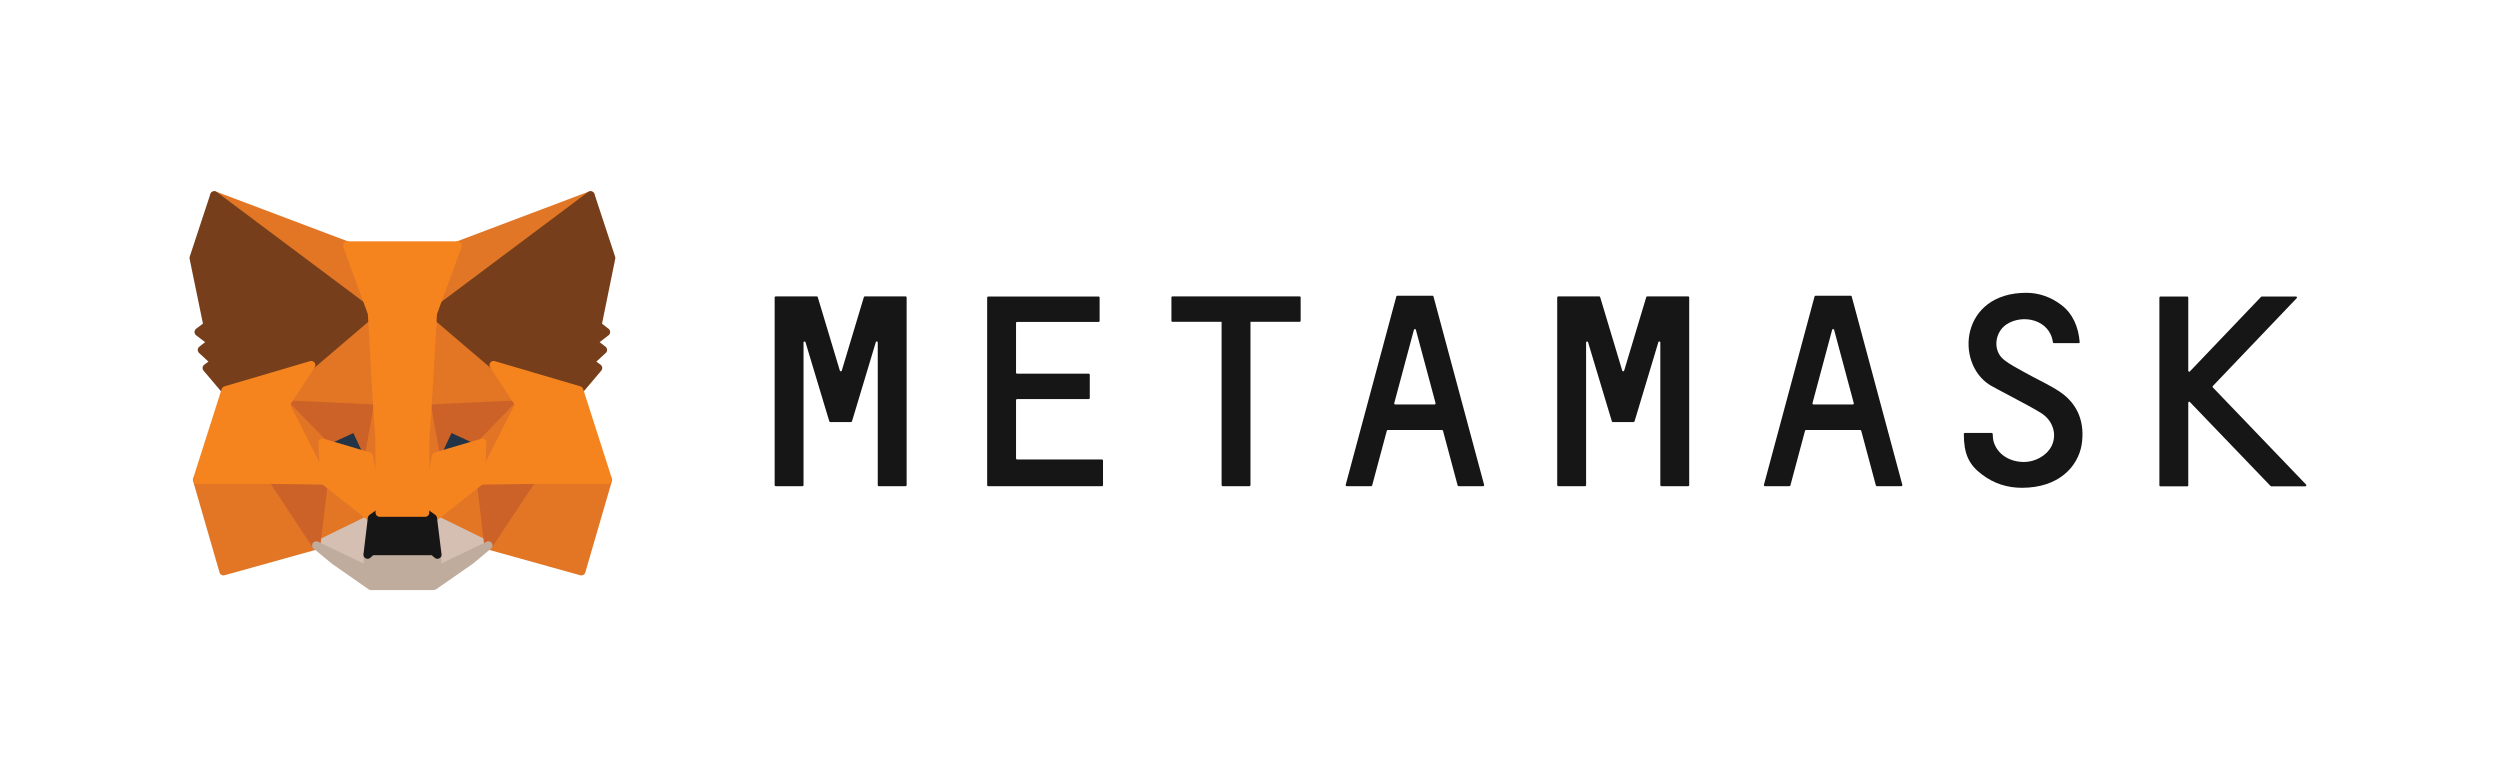 <svg width="304" height="95" viewBox="0 0 304 95" fill="none" xmlns="http://www.w3.org/2000/svg">
<path d="M250.475 47.639C249.141 46.748 247.669 46.115 246.276 45.323C245.374 44.808 244.412 44.353 243.627 43.7C242.293 42.592 242.568 40.415 243.961 39.465C245.962 38.119 249.278 38.871 249.631 41.622C249.631 41.681 249.69 41.721 249.749 41.721H252.771C252.849 41.721 252.908 41.661 252.888 41.582C252.731 39.682 252.005 38.099 250.671 37.09C249.396 36.12 247.944 35.605 246.394 35.605C238.408 35.605 237.682 44.135 241.979 46.827C242.47 47.144 246.688 49.281 248.179 50.212C249.671 51.142 250.141 52.844 249.494 54.19C248.905 55.417 247.375 56.268 245.845 56.169C244.177 56.07 242.882 55.159 242.431 53.734C242.352 53.477 242.313 52.982 242.313 52.765C242.313 52.705 242.254 52.646 242.195 52.646H238.918C238.86 52.646 238.801 52.705 238.801 52.765C238.801 55.159 239.389 56.485 240.998 57.693C242.509 58.841 244.157 59.316 245.864 59.316C250.338 59.316 252.653 56.763 253.124 54.11C253.536 51.518 252.771 49.182 250.475 47.639Z" fill="#161616"/>
<path d="M108.207 36.041H106.755H105.166C105.107 36.041 105.067 36.08 105.048 36.12L102.36 45.066C102.321 45.184 102.164 45.184 102.124 45.066L99.436 36.12C99.417 36.06 99.377 36.041 99.319 36.041H97.729H96.278H94.316C94.257 36.041 94.198 36.1 94.198 36.159V58.999C94.198 59.058 94.257 59.118 94.316 59.118H97.592C97.651 59.118 97.71 59.058 97.71 58.999V41.642C97.71 41.503 97.906 41.483 97.945 41.602L100.653 50.607L100.849 51.241C100.869 51.3 100.908 51.32 100.967 51.32H103.478C103.537 51.32 103.576 51.28 103.596 51.241L103.792 50.607L106.5 41.602C106.539 41.464 106.735 41.503 106.735 41.642V58.999C106.735 59.058 106.794 59.118 106.853 59.118H110.13C110.188 59.118 110.247 59.058 110.247 58.999V36.159C110.247 36.1 110.188 36.041 110.13 36.041H108.207Z" fill="#161616"/>
<path d="M200.305 36.041C200.246 36.041 200.207 36.08 200.188 36.12L197.499 45.066C197.46 45.184 197.303 45.184 197.264 45.066L194.576 36.12C194.556 36.06 194.517 36.041 194.458 36.041H189.475C189.416 36.041 189.357 36.1 189.357 36.159V58.999C189.357 59.058 189.416 59.118 189.475 59.118H192.751C192.81 59.118 192.869 59.058 192.869 58.999V41.642C192.869 41.503 193.065 41.483 193.104 41.602L195.812 50.607L196.008 51.241C196.028 51.3 196.067 51.32 196.126 51.32H198.637C198.696 51.32 198.736 51.28 198.755 51.241L198.951 50.607L201.659 41.602C201.698 41.464 201.895 41.503 201.895 41.642V58.999C201.895 59.058 201.953 59.118 202.012 59.118H205.289C205.348 59.118 205.407 59.058 205.407 58.999V36.159C205.407 36.1 205.348 36.041 205.289 36.041H200.305Z" fill="#161616"/>
<path d="M158.043 36.041H151.941H148.664H142.562C142.503 36.041 142.444 36.1 142.444 36.159V39.009C142.444 39.069 142.503 39.128 142.562 39.128H148.546V58.999C148.546 59.058 148.605 59.118 148.664 59.118H151.941C152 59.118 152.058 59.058 152.058 58.999V39.128H158.043C158.102 39.128 158.16 39.069 158.16 39.009V36.159C158.16 36.1 158.121 36.041 158.043 36.041Z" fill="#161616"/>
<path d="M177.369 59.118H180.351C180.43 59.118 180.488 59.038 180.469 58.959L174.308 36.041C174.288 35.981 174.249 35.962 174.19 35.962H173.052H171.051H169.913C169.854 35.962 169.815 36.001 169.795 36.041L163.635 58.959C163.615 59.038 163.674 59.118 163.752 59.118H166.735C166.794 59.118 166.833 59.078 166.852 59.038L168.638 52.369C168.657 52.309 168.697 52.29 168.756 52.29H175.348C175.407 52.29 175.446 52.329 175.466 52.369L177.251 59.038C177.271 59.078 177.33 59.118 177.369 59.118ZM169.54 49.024L171.934 40.098C171.973 39.979 172.13 39.979 172.169 40.098L174.563 49.024C174.583 49.103 174.524 49.182 174.445 49.182H169.658C169.58 49.182 169.521 49.103 169.54 49.024Z" fill="#161616"/>
<path d="M228.225 59.118H231.208C231.286 59.118 231.345 59.038 231.325 58.959L225.165 36.041C225.145 35.981 225.106 35.962 225.047 35.962H223.909H221.908H220.77C220.711 35.962 220.672 36.001 220.652 36.041L214.491 58.959C214.471 59.038 214.53 59.118 214.609 59.118H217.591C217.65 59.118 217.689 59.078 217.709 59.038L219.494 52.369C219.514 52.309 219.553 52.29 219.612 52.29H226.204C226.263 52.29 226.303 52.329 226.322 52.369L228.108 59.038C228.127 59.078 228.167 59.118 228.225 59.118ZM220.397 49.024L222.791 40.098C222.83 39.979 222.987 39.979 223.026 40.098L225.42 49.024C225.439 49.103 225.38 49.182 225.302 49.182H220.515C220.436 49.182 220.377 49.103 220.397 49.024Z" fill="#161616"/>
<path d="M123.55 55.733V48.648C123.55 48.589 123.609 48.529 123.668 48.529H132.399C132.458 48.529 132.517 48.47 132.517 48.41V45.56C132.517 45.501 132.458 45.442 132.399 45.442H123.668C123.609 45.442 123.55 45.382 123.55 45.323V39.267C123.55 39.207 123.609 39.148 123.668 39.148H133.596C133.655 39.148 133.714 39.089 133.714 39.029V36.179C133.714 36.12 133.655 36.06 133.596 36.06H123.55H120.156C120.097 36.06 120.038 36.12 120.038 36.179V39.148V45.462V48.549V55.872V58.999C120.038 59.058 120.097 59.118 120.156 59.118H123.55H134.008C134.067 59.118 134.126 59.058 134.126 58.999V55.991C134.126 55.931 134.067 55.872 134.008 55.872H123.648C123.589 55.852 123.55 55.812 123.55 55.733Z" fill="#161616"/>
<path d="M280.416 58.92L269.075 47.104C269.036 47.065 269.036 46.985 269.075 46.946L279.278 36.258C279.357 36.179 279.298 36.06 279.2 36.06H275.02C274.981 36.06 274.962 36.08 274.942 36.1L266.289 45.165C266.211 45.244 266.093 45.184 266.093 45.085V36.179C266.093 36.12 266.034 36.06 265.975 36.06H262.699C262.64 36.06 262.581 36.12 262.581 36.179V59.019C262.581 59.078 262.64 59.138 262.699 59.138H265.975C266.034 59.138 266.093 59.078 266.093 59.019V48.965C266.093 48.866 266.23 48.806 266.289 48.885L276.1 59.098C276.119 59.118 276.158 59.138 276.178 59.138H280.357C280.436 59.118 280.495 58.979 280.416 58.92Z" fill="#161616"/>
<path d="M71.811 23.75L51.975 38.594L55.663 29.846L71.811 23.75Z" fill="#E17726" stroke="#E17726" stroke-linecap="round" stroke-linejoin="round"/>
<path d="M26.056 23.75L45.716 38.732L42.204 29.846L26.056 23.75Z" fill="#E27625" stroke="#E27625" stroke-linecap="round" stroke-linejoin="round"/>
<path d="M64.669 58.168L59.391 66.322L70.692 69.469L73.93 58.346L64.669 58.168Z" fill="#E27625" stroke="#E27625" stroke-linecap="round" stroke-linejoin="round"/>
<path d="M23.956 58.346L27.174 69.469L38.456 66.322L33.198 58.168L23.956 58.346Z" fill="#E27625" stroke="#E27625" stroke-linecap="round" stroke-linejoin="round"/>
<path d="M37.848 44.393L34.709 49.182L45.892 49.697L45.519 37.525L37.848 44.393Z" fill="#E27625" stroke="#E27625" stroke-linecap="round" stroke-linejoin="round"/>
<path d="M60.019 44.393L52.229 37.386L51.974 49.697L63.158 49.182L60.019 44.393Z" fill="#E27625" stroke="#E27625" stroke-linecap="round" stroke-linejoin="round"/>
<path d="M38.456 66.322L45.225 63.017L39.398 58.425L38.456 66.322Z" fill="#E27625" stroke="#E27625" stroke-linecap="round" stroke-linejoin="round"/>
<path d="M52.642 63.017L59.391 66.322L58.469 58.425L52.642 63.017Z" fill="#E27625" stroke="#E27625" stroke-linecap="round" stroke-linejoin="round"/>
<path d="M59.391 66.322L52.642 63.017L53.191 67.45L53.132 69.33L59.391 66.322Z" fill="#D5BFB2" stroke="#D5BFB2" stroke-linecap="round" stroke-linejoin="round"/>
<path d="M38.456 66.322L44.735 69.33L44.696 67.45L45.225 63.017L38.456 66.322Z" fill="#D5BFB2" stroke="#D5BFB2" stroke-linecap="round" stroke-linejoin="round"/>
<path d="M44.852 55.496L39.241 53.833L43.204 51.993L44.852 55.496Z" fill="#233447" stroke="#233447" stroke-linecap="round" stroke-linejoin="round"/>
<path d="M53.015 55.496L54.663 51.993L58.646 53.833L53.015 55.496Z" fill="#233447" stroke="#233447" stroke-linecap="round" stroke-linejoin="round"/>
<path d="M38.456 66.322L39.437 58.168L33.198 58.346L38.456 66.322Z" fill="#CC6228" stroke="#CC6228" stroke-linecap="round" stroke-linejoin="round"/>
<path d="M58.43 58.168L59.391 66.322L64.669 58.346L58.43 58.168Z" fill="#CC6228" stroke="#CC6228" stroke-linecap="round" stroke-linejoin="round"/>
<path d="M63.158 49.182L51.975 49.697L53.015 55.496L54.663 51.993L58.646 53.833L63.158 49.182Z" fill="#CC6228" stroke="#CC6228" stroke-linecap="round" stroke-linejoin="round"/>
<path d="M39.241 53.833L43.204 51.993L44.852 55.496L45.892 49.697L34.709 49.182L39.241 53.833Z" fill="#CC6228" stroke="#CC6228" stroke-linecap="round" stroke-linejoin="round"/>
<path d="M34.709 49.182L39.398 58.425L39.241 53.833L34.709 49.182Z" fill="#E27525" stroke="#E27525" stroke-linecap="round" stroke-linejoin="round"/>
<path d="M58.646 53.833L58.469 58.425L63.158 49.182L58.646 53.833Z" fill="#E27525" stroke="#E27525" stroke-linecap="round" stroke-linejoin="round"/>
<path d="M45.893 49.697L44.853 55.496L46.167 62.344L46.462 53.319L45.893 49.697Z" fill="#E27525" stroke="#E27525" stroke-linecap="round" stroke-linejoin="round"/>
<path d="M51.975 49.697L51.425 53.299L51.7 62.344L53.015 55.496L51.975 49.697Z" fill="#E27525" stroke="#E27525" stroke-linecap="round" stroke-linejoin="round"/>
<path d="M53.014 55.496L51.7 62.344L52.642 63.017L58.469 58.425L58.646 53.833L53.014 55.496Z" fill="#F5841F" stroke="#F5841F" stroke-linecap="round" stroke-linejoin="round"/>
<path d="M39.241 53.833L39.398 58.425L45.225 63.017L46.167 62.344L44.852 55.496L39.241 53.833Z" fill="#F5841F" stroke="#F5841F" stroke-linecap="round" stroke-linejoin="round"/>
<path d="M53.132 69.33L53.191 67.45L52.681 67.015H45.186L44.696 67.45L44.735 69.33L38.456 66.322L40.654 68.143L45.108 71.25H52.74L57.214 68.143L59.391 66.322L53.132 69.33Z" fill="#C0AC9D" stroke="#C0AC9D" stroke-linecap="round" stroke-linejoin="round"/>
<path d="M52.642 63.017L51.7 62.344H46.167L45.225 63.017L44.696 67.45L45.186 67.015H52.681L53.191 67.45L52.642 63.017Z" fill="#161616" stroke="#161616" stroke-linecap="round" stroke-linejoin="round"/>
<path d="M72.655 39.563L74.323 31.37L71.811 23.75L52.642 38.099L60.019 44.393L70.438 47.46L72.733 44.749L71.733 44.017L73.322 42.552L72.105 41.602L73.695 40.375L72.655 39.563Z" fill="#763E1A" stroke="#763E1A" stroke-linecap="round" stroke-linejoin="round"/>
<path d="M23.545 31.37L25.232 39.563L24.153 40.375L25.762 41.602L24.545 42.552L26.135 44.017L25.134 44.749L27.43 47.46L37.848 44.393L45.225 38.099L26.056 23.75L23.545 31.37Z" fill="#763E1A" stroke="#763E1A" stroke-linecap="round" stroke-linejoin="round"/>
<path d="M70.438 47.46L60.019 44.393L63.158 49.182L58.469 58.425L64.669 58.346H73.93L70.438 47.46Z" fill="#F5841F" stroke="#F5841F" stroke-linecap="round" stroke-linejoin="round"/>
<path d="M37.848 44.393L27.429 47.46L23.956 58.346H33.198L39.398 58.425L34.709 49.182L37.848 44.393Z" fill="#F5841F" stroke="#F5841F" stroke-linecap="round" stroke-linejoin="round"/>
<path d="M51.975 49.697L52.642 38.099L55.663 29.846H42.204L45.225 38.099L45.892 49.697L46.147 53.339L46.167 62.344H51.7L51.72 53.339L51.975 49.697Z" fill="#F5841F" stroke="#F5841F" stroke-linecap="round" stroke-linejoin="round"/>
</svg>
